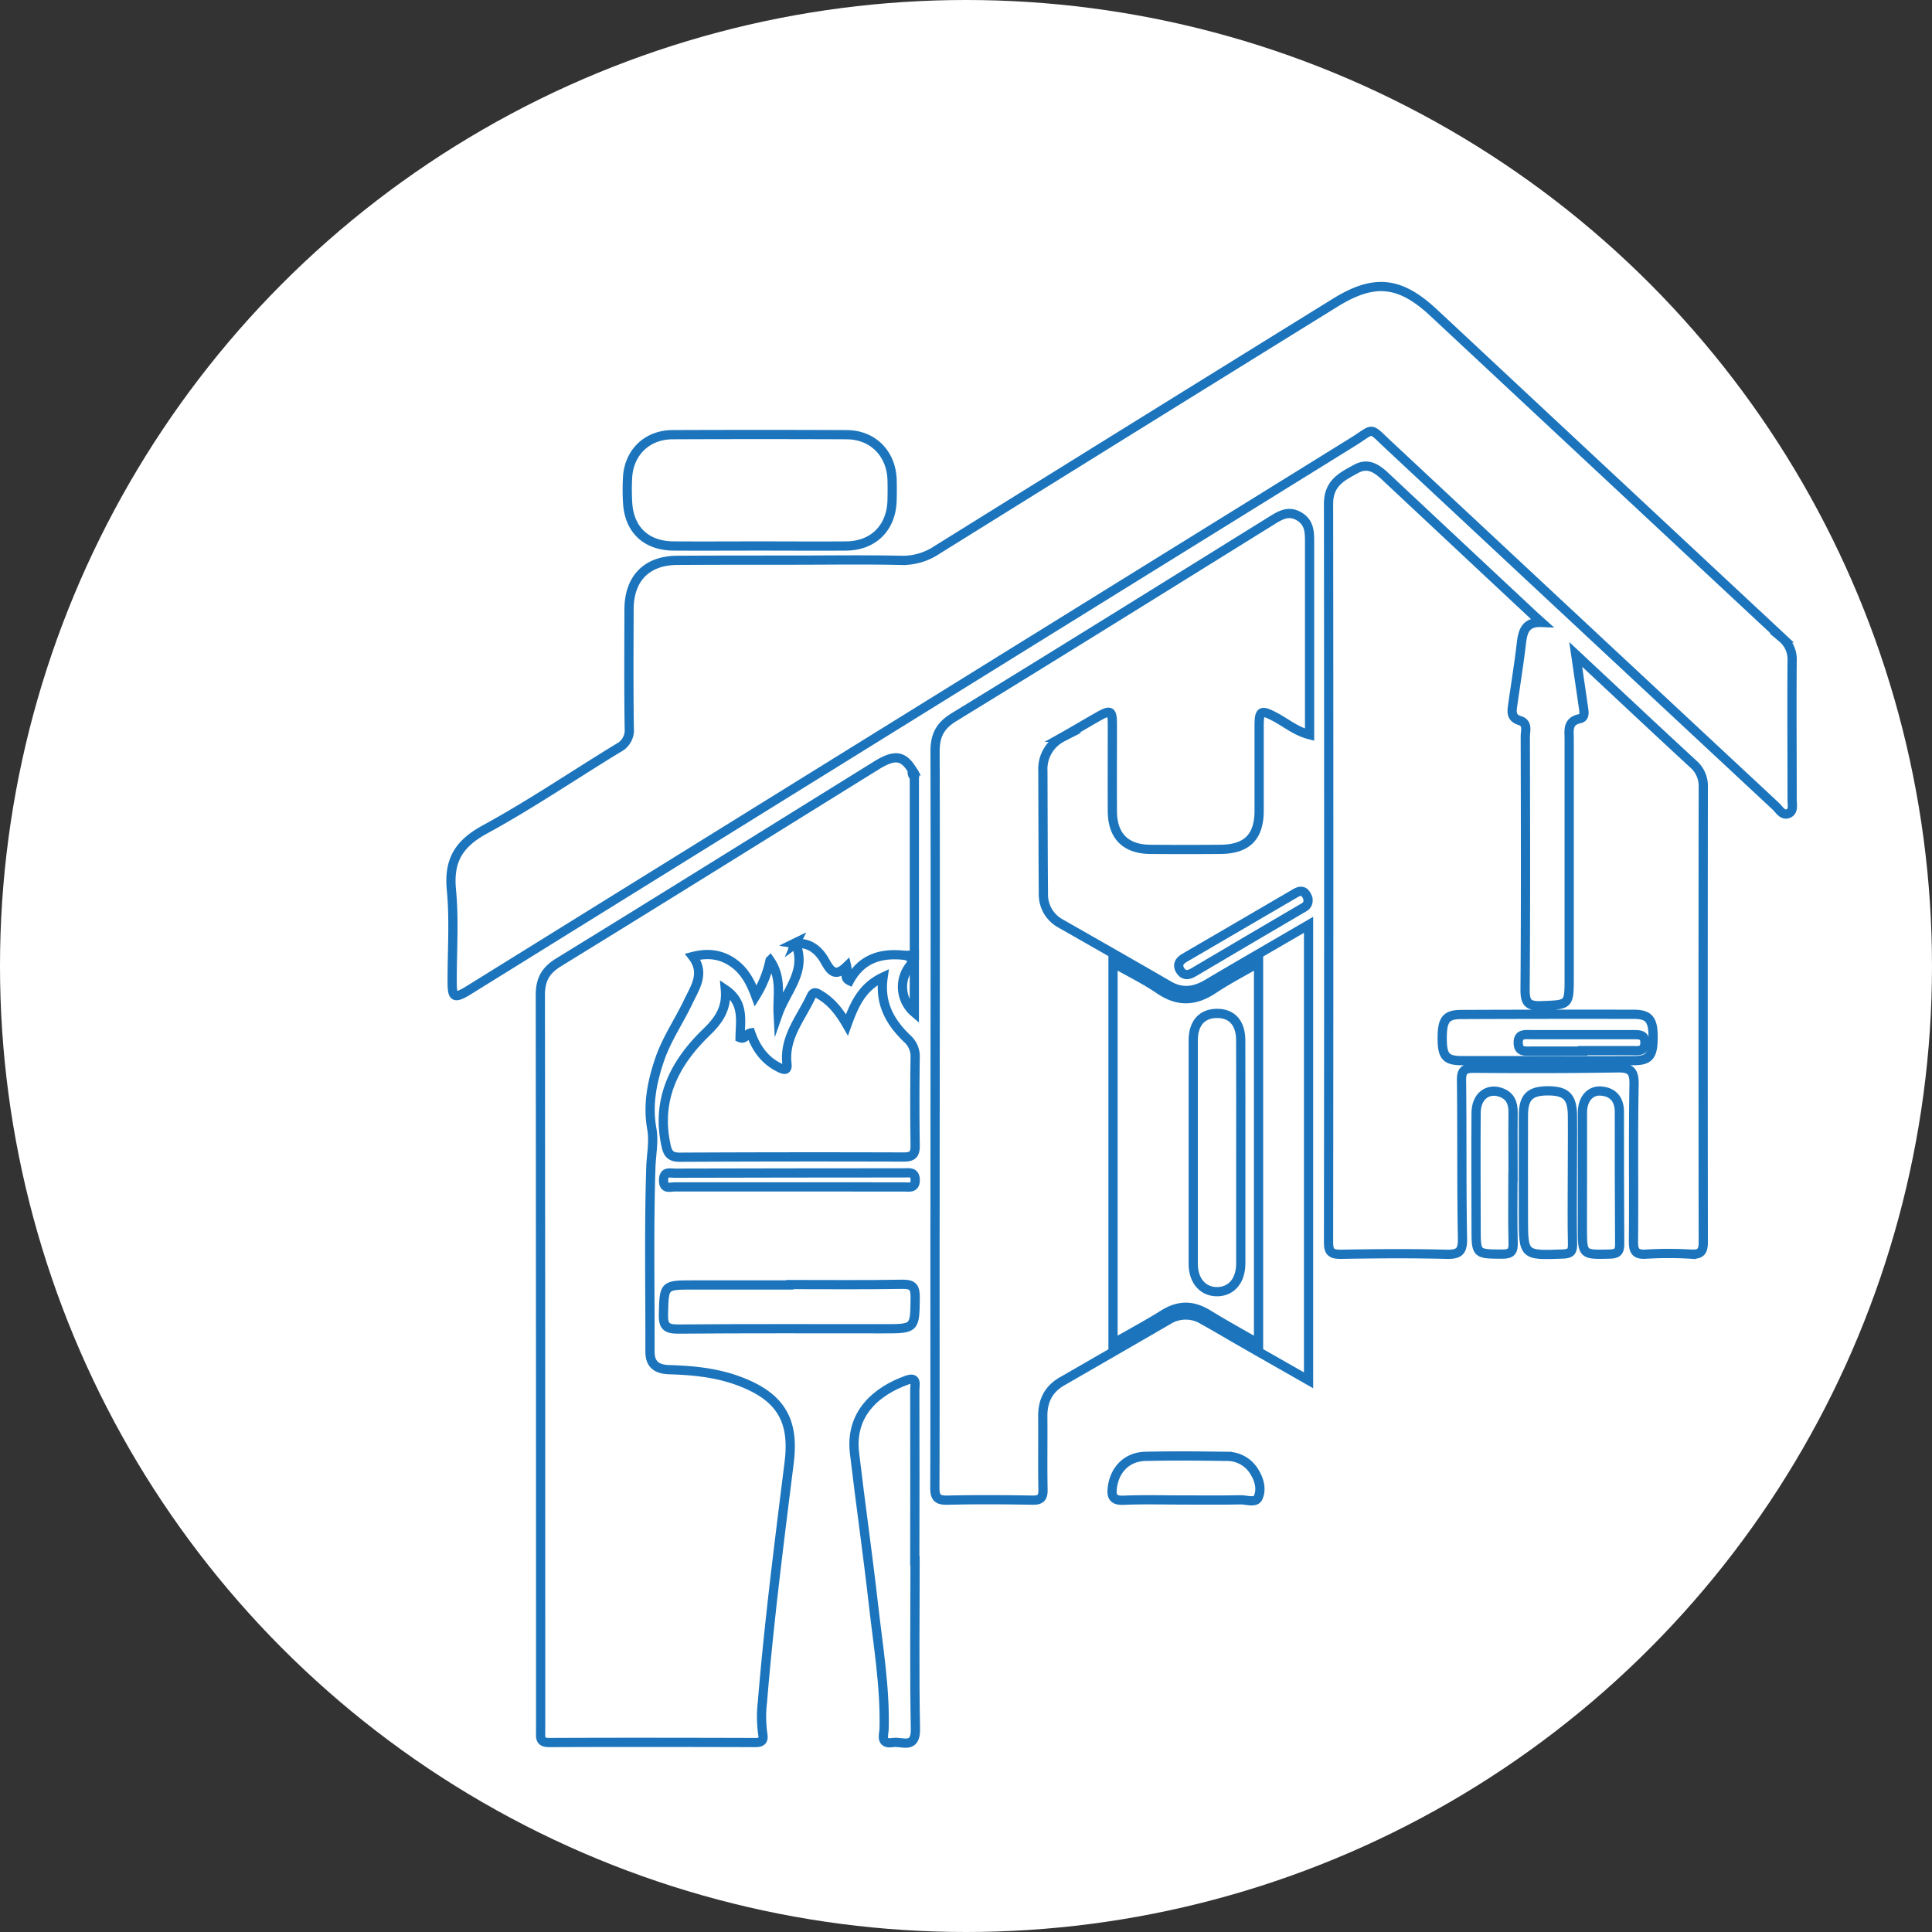 <svg id="Layer_1" data-name="Layer 1" xmlns="http://www.w3.org/2000/svg" viewBox="0 0 627.76 627.76"><rect x="0" y="0" width="627.76" height="627.76" fill="#333333" stroke="none"/><defs><style>.cls-1{fill:#fff;}.cls-2{fill:none;stroke:#1c75bc;stroke-miterlimit:10;stroke-width:3px;}</style></defs><circle class="cls-1" cx="313.88" cy="313.88" r="313.88"/><path class="cls-2" d="M257.68,182c11.73,0,23.46-.19,35.18.08a19.92,19.92,0,0,0,11.5-3.34q64.69-40.28,129.48-80.38c12.69-7.86,21-7,32,3.25q56.62,52.86,113.27,105.7a9,9,0,0,1,3.2,7.37c-.11,15,0,30.11,0,45.16,0,1.54.52,3.57-1,4.39-2,1.05-3.08-1.11-4.25-2.21Q514.26,203.52,451.6,145c-7-6.49-4.73-5.95-12-1.43q-143.05,88.65-286,177.36c-.68.42-1.35.84-2,1.24-3.86,2.23-4.63,1.88-4.67-2.53-.08-10.15.72-20.36-.25-30.41-.94-9.66,2.37-15.08,10.89-19.73,14.85-8.09,28.88-17.66,43.35-26.47a6.47,6.47,0,0,0,3.54-6.45c-.19-12.83-.1-25.67-.07-38.51,0-10.15,5.77-16,15.82-16C232.64,182,245.16,182,257.68,182Z"/><path class="cls-2" d="M425.19,300.5v148c-8.3-4.73-16.17-9.2-24-13.7-3.43-2-6.82-4-10.28-5.92a10.72,10.72,0,0,0-11.27,0q-17.25,10-34.51,19.93c-4.44,2.54-6.34,6.35-6.3,11.38.07,7.92-.08,15.84.07,23.76.05,2.65-.69,3.54-3.44,3.49-9.19-.16-18.38-.22-27.57,0-3.37.09-4.15-.93-4.13-4.2.12-31.21,0-62.43.07-93.64,0-48.48.13-97,0-145.44,0-5.18,1.6-8.34,6.13-11.12,34.4-21.07,68.64-42.41,102.92-63.69,2.88-1.79,5.65-3.65,9.19-1.59s3.45,5.37,3.45,8.75v62.22c-4.49-1.14-7.72-3.95-11.39-5.86-4.36-2.28-5-2-5,3.09,0,9.19,0,18.38,0,27.57-.06,8.49-4,12.37-12.59,12.45q-11.42.09-22.82,0c-8-.08-12.24-4.35-12.28-12.4-.05-9.35,0-18.69,0-28,0-4.82-.53-5.07-4.8-2.64-3.85,2.19-7.65,4.47-11.52,6.64a11.57,11.57,0,0,0-6.26,10.91c.05,13.3.06,26.61.17,39.92a10.69,10.69,0,0,0,5.71,9.73c11.67,6.67,23.36,13.31,35,20.06,4.36,2.54,8.38,1.95,12.51-.48C402.94,313.39,413.75,307.15,425.19,300.5ZM408.94,436.58V312.83c-5.21,3-10.1,5.54-14.64,8.56-6,4-11.51,4.26-17.57.13-4.63-3.16-9.71-5.63-15.08-8.69V436.56c5.79-3.32,11.19-6.19,16.34-9.43s9.67-3.06,14.64,0S403,433.17,408.94,436.58Z"/><path class="cls-2" d="M500.91,202.25c-5.26-.22-6.11,2.86-6.57,6.76-.79,6.76-1.89,13.48-2.84,20.21-.3,2.11-.49,4.06,2.3,4.9s1.8,3.39,1.81,5.27c.06,27.41.14,54.82-.07,82.23,0,4.24,1.06,5.31,5.23,5.16,9.08-.34,9.1-.1,9.1-9.16V240.15c0-2.8-.66-5.79,3.46-6.64,1.76-.36,1.37-2.23,1.17-3.64-.76-5.31-1.54-10.61-2.51-17.24l5.84,5.46c10.76,10.06,21.49,20.15,32.33,30.13a9.39,9.39,0,0,1,3.28,7.47q-.09,73.92,0,147.82c0,3-.69,4.15-3.89,4a122.69,122.69,0,0,0-14.73,0c-3.55.23-4.09-1.2-4.06-4.35.15-17-.12-33.91.19-50.86.08-4.56-1.42-5.39-5.56-5.32-15.52.26-31,.25-46.57.13-3.13,0-4,.88-3.93,4,.19,17.11,0,34.22.31,51.33.09,4.35-1.25,5.21-5.3,5.11-11.4-.29-22.82-.2-34.22,0-3,0-4-.64-4-3.88q.13-120,0-240c0-6.79,4.5-8.88,9-11.34,4.18-2.27,7.15.3,10,3q23.91,22.42,47.87,44.8Zm2,142.38c9.35,0,18.69.06,28,0,5.08-.05,6.24-1.6,6.22-7.75,0-5.59-1.36-7.29-6.23-7.3q-28-.06-56.08.06c-5,0-6.22,1.69-6.21,7.77,0,5.74,1.2,7.19,6.22,7.22C484.23,344.67,493.58,344.63,502.92,344.63Z"/><path class="cls-2" d="M294.52,310.48c-7.78-1-14.42.66-18.48,8.17-2.09-1-.49-2.77-.94-4.65-3.83,3.72-5.28,1.43-7.15-1.88s-5-6.09-9.53-5.45c.05-.12.1-.23.16-.35l-.43.21.38.06c3.73,9-3.07,15.33-5.69,22.81-.3-5.7,1.33-11.58-2.63-17.33a35.67,35.67,0,0,1-4.65,11.55c-1.62-4.39-3.62-8.21-7.36-10.81-3.91-2.72-8.13-3.27-13.13-2,4.13,5.45.73,10.11-1.51,14.84-3,6.28-7,12.06-9.24,18.69-2.48,7.27-3.92,14.66-2.54,22.38.76,4.23-.17,8.41-.3,12.57-.64,19.95-.23,39.93-.28,59.9,0,4.42,2.51,5.75,6.34,5.86,7.78.23,15.45,1,22.83,3.79,13.15,5,17.77,12.52,16.06,26.28-3.22,25.93-6.56,51.84-8.69,77.88a40.37,40.37,0,0,0,.1,10.42c.37,2.08-.28,2.78-2.43,2.78-22.34-.06-44.69-.1-67,0-3.09,0-2.74-1.69-2.74-3.62q0-15.21,0-30.43,0-104.37-.1-208.73c0-5.06,1.6-8.06,5.94-10.73,34.51-21.21,68.88-42.67,103.29-64,6-3.71,8.77-3.26,11.76,1.76a1.72,1.72,0,0,0,.54,1.91v58Z"/><path class="cls-2" d="M275.2,333c2.39-6.68,4.92-12.33,11.76-15.54-1.28,8.69,2.38,14.78,7.79,20a7.69,7.69,0,0,1,2.61,6.19q-.21,14.25,0,28.52c.05,2.89-.83,3.79-3.76,3.78q-36.36-.12-72.72.06c-2.77,0-3.83-.93-4.42-3.6-3.38-15.14,2.68-27,13.13-37.06,3.85-3.73,6.66-7.57,6.1-13.8,6.27,4.26,4.84,10.14,4.78,15.62,1.66.67,2-1.32,3.46-1.54,1.64,4.72,4.37,8.79,9.09,11.16,1.34.68,3,1.5,2.68-1.14-1-8.64,4.61-14.84,7.86-21.92.83-1.8,1.87-1.09,3-.39C270.19,325.52,272.74,328.72,275.2,333Z"/><path class="cls-2" d="M246.87,177.41c-9.34,0-18.68.06-28,0-9-.07-14.52-5.39-14.95-14.29a72.42,72.42,0,0,1,0-8.07c.5-8.11,6.38-13.77,14.57-13.81q28.26-.12,56.51,0c8.57,0,14.56,6.06,14.86,14.61.07,2.21.05,4.43,0,6.65-.2,8.93-6,14.83-14.94,14.91C265.55,177.48,256.21,177.41,246.87,177.41Z"/><path class="cls-2" d="M297.33,507.16c0,18.2-.24,36.41.12,54.6.13,6.76-4.33,4-7.29,4.43-4.3.69-2.93-2.47-2.88-4.56.32-13.67-2-27.11-3.51-40.6-1.85-16.34-4.2-32.61-6.12-48.93-1.5-12.77,7.11-20.1,17-23.65,3.48-1.24,2.59,1.52,2.59,3.16q.06,27.78,0,55.55Z"/><path class="cls-2" d="M256.63,417.39c12.19,0,24.39.13,36.57-.09,3.43-.06,4.2,1,4.17,4.27-.11,10.18,0,10.18-10.15,10.18-22.32,0-44.65-.09-67,.1-3.81,0-4.74-1.09-4.65-4.77.24-9.56.06-9.56,9.68-9.56h31.35Z"/><path class="cls-2" d="M510.9,382.86c0,7.13-.11,14.26.06,21.39.06,2.54-.75,3.13-3.2,3.22C495,407.93,495,408,495,395.29c0-10.93-.05-21.86,0-32.79,0-6,2.06-8.05,7.93-8.06s7.93,1.9,8,8C511,369.23,510.9,376.05,510.9,382.86Z"/><path class="cls-2" d="M514.18,382.36c0-7,0-13.93,0-20.9,0-4.32,2.48-7.21,6-6.95,3.92.29,5.95,2.68,6,6.61,0,14.41,0,28.82.1,43.23,0,2.6-1,3.08-3.33,3.14-8.79.2-8.79.29-8.79-8.51Z"/><path class="cls-2" d="M491.6,382.37c0,7.12-.14,14.24.06,21.36.08,2.8-.51,3.79-3.57,3.77-8.46-.06-8.45.11-8.46-8.37,0-12.5-.12-25,0-37.5,0-5.43,3.81-8.31,8.26-6.59,2.94,1.14,3.78,3.48,3.75,6.44-.07,7,0,13.92,0,20.89Z"/><path class="cls-2" d="M385,487.39c-6.64,0-13.29-.2-19.93.08-3.46.15-4-1.34-3.63-4.18.75-5.83,4.78-9.94,10.71-10.08,8.86-.21,17.72-.11,26.58,0a10.28,10.28,0,0,1,9,5.27c1.55,2.55,2.24,5.65,1.05,8.15-.86,1.82-3.77.66-5.75.7C397,487.46,391,487.39,385,487.39Z"/><path class="cls-2" d="M255.77,385.65c-12.18,0-24.36,0-36.54,0-1.49,0-3.64.93-3.62-2.14s2-2.31,3.62-2.31q37.26-.09,74.51-.1c1.65,0,3.61-.5,3.64,2.34s-2.1,2.22-3.65,2.23C281.08,385.68,268.42,385.65,255.77,385.65Z"/><path class="cls-2" d="M425,292c.28,2.16-1,2.64-2.09,3.27-11.69,6.88-23.42,13.73-35.09,20.66-1.83,1.09-3.35,1.09-4.41-.75-.94-1.64-.27-2.93,1.39-3.9q18-10.48,36-21C423.42,288.66,424.4,290.25,425,292Z"/><path class="cls-2" d="M294.52,310.48l2.57-.12V329A11,11,0,0,1,295.48,314C297.29,311.63,296.09,311.29,294.52,310.48Z"/><path class="cls-2" d="M297.09,252.4a1.72,1.72,0,0,1-.54-1.91C297,251.05,297.43,251.62,297.09,252.4Z"/><path class="cls-2" d="M258.53,306.59l-.38-.06.43-.21c-.06.12-.11.23-.16.35Z"/><path class="cls-2" d="M403.16,374.45q0,18,0,36.07c0,5.47-2.9,9-7.38,9.18-4.76.18-8.06-3.42-8.07-9q0-36.32,0-72.63c0-5.63,2.83-8.74,7.67-8.79s7.74,3.06,7.76,8.65C403.2,350.08,403.16,362.26,403.16,374.45Z"/><path class="cls-2" d="M514.26,341.53c-5.53,0-11.06,0-16.59,0-2,0-4.39.47-4.36-2.78,0-2.94,2.2-2.57,4.06-2.57,11.06,0,22.13,0,33.19,0,2,0,4-.14,3.92,2.73s-2.25,2.46-4.1,2.47H514.26Z"/></svg>